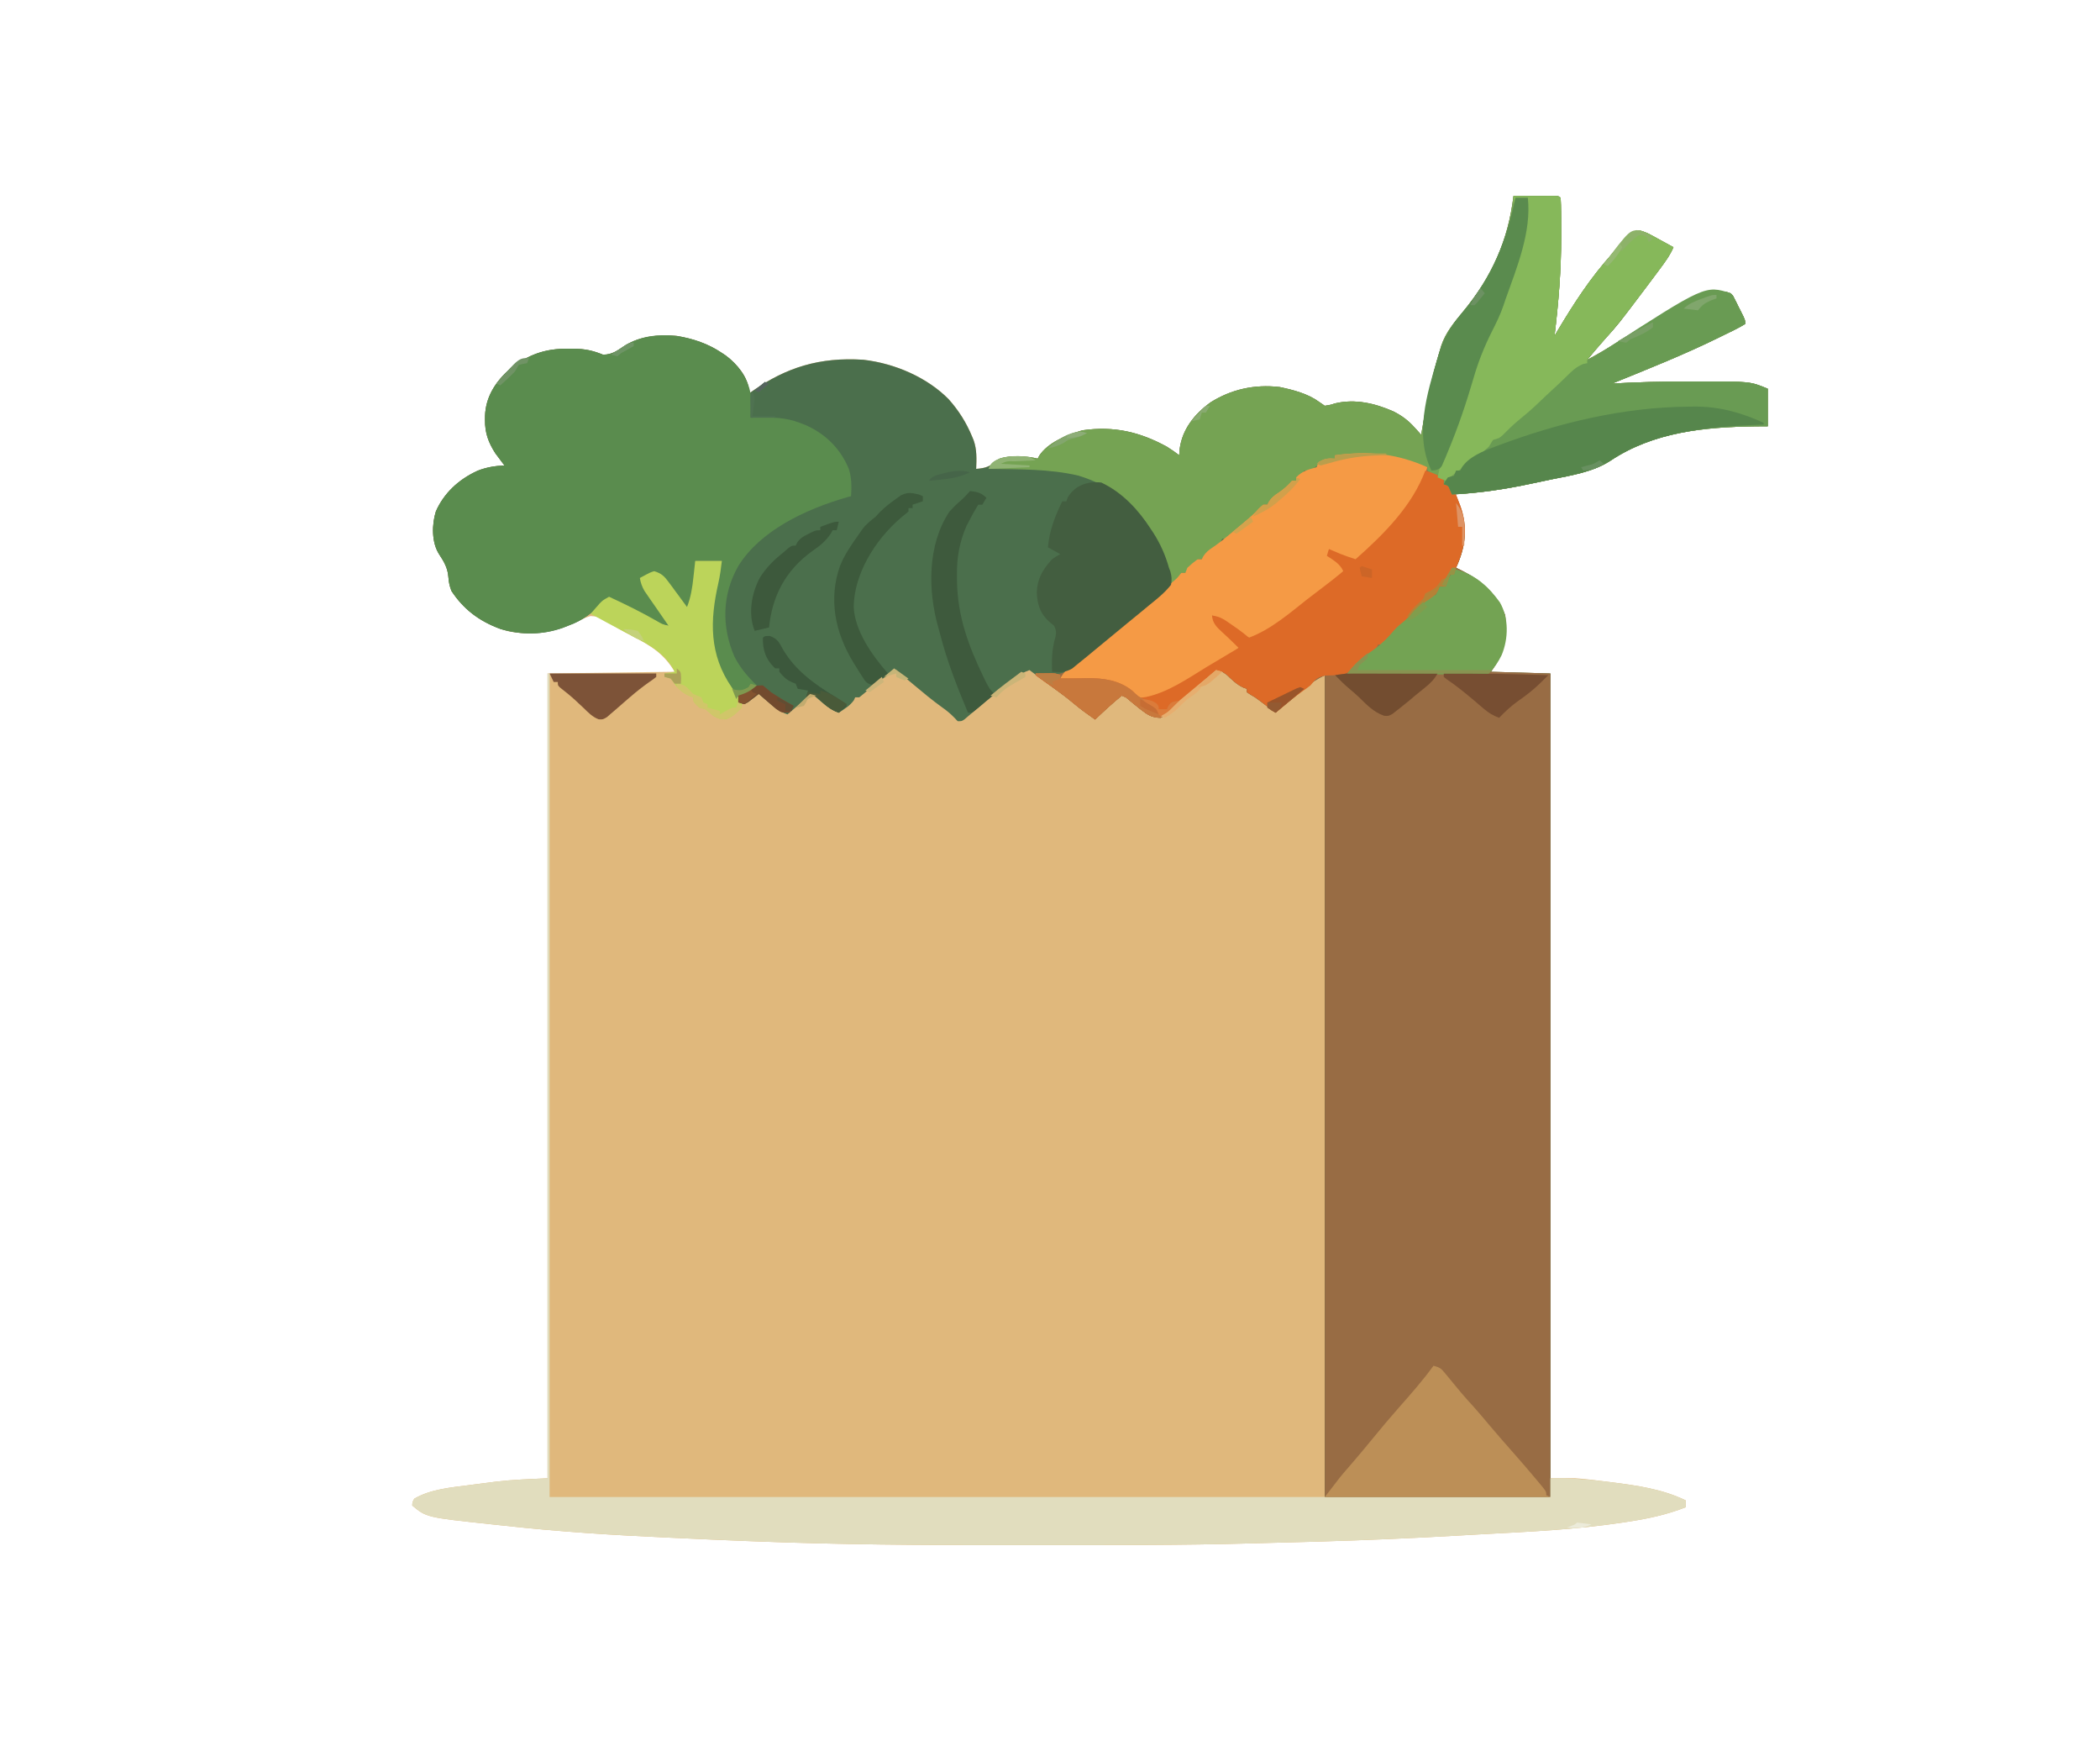<svg width="1232" height="1024" viewBox="0 0 1232 1024" fill="none" xmlns="http://www.w3.org/2000/svg">
<g clip-path="url(#clip0_5_5)">
<path d="M887.906 115C892.293 114.971 896.679 114.953 901.065 114.938C902.318 114.929 903.57 114.921 904.86 114.912C906.051 114.909 907.241 114.906 908.467 114.902C910.121 114.894 910.121 114.894 911.809 114.886C914.375 115 914.375 115 915.578 116C915.731 118.816 915.805 121.605 915.823 124.422C915.831 125.298 915.839 126.174 915.847 127.077C915.868 129.968 915.875 132.859 915.879 135.75C915.882 136.73 915.885 137.709 915.887 138.719C915.909 158.26 914.355 177.569 911.969 197C912.596 195.951 913.222 194.902 913.868 193.821C923.277 178.103 932.936 163.06 945.656 149C946.351 148.198 947.046 147.396 947.762 146.57C951.476 142.309 955.251 138.413 960.094 135C963.614 135.326 966.134 136.467 969.061 138.066C970.177 138.671 970.177 138.671 971.317 139.287C972.08 139.708 972.843 140.129 973.629 140.562C974.411 140.987 975.192 141.412 975.998 141.85C977.919 142.895 979.835 143.947 981.75 145C979.764 149.705 976.774 153.724 973.629 157.938C973.055 158.712 972.48 159.486 971.889 160.283C969.971 162.86 968.042 165.431 966.109 168C965.412 168.928 964.714 169.856 963.995 170.812C949.341 190.253 949.341 190.253 941.751 198.66C938.111 202.697 934.679 206.856 931.219 211C937.218 207.789 943.004 204.425 948.664 200.812C998.276 169.703 998.276 169.703 1013.03 171.253C1015.44 172 1015.44 172 1016.76 173.551C1017.08 174.203 1017.41 174.855 1017.75 175.527C1018.11 176.237 1018.48 176.947 1018.85 177.678C1019.22 178.423 1019.58 179.169 1019.95 179.938C1020.33 180.679 1020.71 181.421 1021.1 182.186C1023.86 187.66 1023.86 187.66 1023.86 190C1019.64 192.607 1015 194.722 1010.47 196.938C1009.78 197.281 1009.08 197.624 1008.37 197.978C988.085 207.95 966.829 216.429 945.656 225C946.852 224.93 948.047 224.86 949.279 224.788C961.933 224.086 974.542 223.814 987.222 223.815C990.328 223.812 993.434 223.794 996.54 223.775C1026.72 223.689 1026.72 223.689 1037.09 228C1037.09 235.26 1037.09 242.52 1037.09 250C1034.78 250.014 1032.47 250.028 1030.09 250.043C999.194 250.428 969.824 253.543 944.904 270.125C934.688 276.762 922.353 278.736 909.958 281.199C906.001 281.99 902.065 282.834 898.128 283.691C883.132 286.898 868.466 289.112 853.016 290C853.45 290.825 853.884 291.65 854.332 292.5C861.137 306.578 860.792 318.755 854.219 333C855.076 333.412 855.934 333.825 856.818 334.25C870.137 340.925 878.137 348.64 883.094 361C884.092 373.619 882.637 382.966 874.672 394C886.186 394.33 897.7 394.66 909.562 395C909.562 550.76 909.562 706.52 909.562 867C914.327 867 919.091 867 924 867C926.708 867.186 929.412 867.419 932.102 867.734C933.478 867.894 934.854 868.054 936.272 868.219C937.681 868.394 939.091 868.569 940.543 868.75C942.019 868.931 943.496 869.112 945.017 869.299C960.472 871.26 975.293 873.333 988.969 880C988.969 881.32 988.969 882.64 988.969 884C977.827 888.386 966.722 890.752 954.68 892.562C953.715 892.71 952.75 892.858 951.756 893.01C924.77 897.074 897.461 898.369 870.127 899.794C865.193 900.056 860.26 900.342 855.328 900.63C828.306 902.203 801.281 903.327 774.211 904.125C772.902 904.164 771.592 904.202 770.243 904.242C762.064 904.479 753.884 904.689 745.703 904.886C741.806 904.983 737.911 905.09 734.015 905.2C693.322 906.332 652.604 906.188 611.894 906.185C604.828 906.185 597.763 906.194 590.697 906.206C541.322 906.289 492.082 905.929 442.75 904C440.569 903.916 438.388 903.833 436.207 903.749C424.204 903.284 412.208 902.753 400.212 902.183C397.588 902.06 394.963 901.942 392.339 901.825C360.211 900.397 328.15 898.388 296.245 894.857C293.488 894.554 290.729 894.268 287.97 893.982C250.178 889.94 250.178 889.94 241.828 883C241.936 881.035 241.936 881.035 243.031 879C252.384 873.479 264.453 872.398 275.516 871C276.507 870.869 277.498 870.737 278.519 870.602C281.702 870.18 284.887 869.775 288.073 869.375C289.511 869.19 289.511 869.19 290.977 869.001C301.104 867.792 310.895 867.506 321.234 867C321.234 711.24 321.234 555.48 321.234 395C345.85 394.67 370.466 394.34 395.828 394C389.607 383.658 382.369 378.845 370.699 372.945C367.822 371.451 365.045 369.918 362.268 368.305C361.462 367.841 360.657 367.378 359.827 366.9C358.234 365.98 356.65 365.051 355.074 364.112C351.11 361.633 351.11 361.633 346.401 361.319C343.777 362.094 341.59 363.116 339.206 364.312C325.843 370.525 313.003 373.29 297.736 370.117C282.814 365.742 272.391 358.072 264.838 346.562C263.678 343.51 263.268 341.323 263.033 338.188C262.607 333.153 260.568 329.512 257.657 325.129C253.129 318.2 253.312 307.508 255.72 299.932C260.275 289.563 268.769 281.236 280.403 276C285.632 274.021 290.252 273.264 295.969 273C295.49 272.371 295.01 271.742 294.517 271.094C293.879 270.238 293.242 269.382 292.585 268.5C291.957 267.665 291.329 266.829 290.682 265.969C286.421 259.421 284.462 253.707 284.539 246.25C284.546 245.465 284.553 244.68 284.56 243.871C284.962 232.878 290.483 223.894 299.578 216C309.72 208.219 319.562 204.291 333.416 204.562C334.444 204.555 335.473 204.548 336.532 204.541C343.194 204.596 347.745 205.585 353.719 208C359.319 208.119 362.693 205.235 366.897 202.496C375.682 197.159 386.43 196.141 397.031 197C407.06 198.77 415.528 201.624 423.5 207C424.252 207.501 425.004 208.003 425.779 208.52C432.513 213.531 438.819 221.22 439.333 228.867C439.27 229.571 439.206 230.275 439.141 231C440.364 230.13 440.364 230.13 441.613 229.242C461.223 215.562 480.769 209.319 506.516 211C525.611 213.209 544.19 221.674 556.455 234.043C562.54 240.832 566.973 248.006 570.281 256C570.723 257.06 570.723 257.06 571.174 258.141C573.158 263.696 572.916 269.272 572.688 275C578.533 274.558 580.812 273.571 584.719 270C588.746 267.854 592.023 267.758 596.75 267.812C598.611 267.822 598.611 267.822 600.51 267.832C603.464 267.976 605.96 268.295 608.781 269C609.091 268.411 609.402 267.822 609.721 267.215C614.719 259.665 625.519 255.1 634.996 252.383C653.737 249.686 668.92 253.454 684.578 262C687.129 263.586 689.447 265.209 691.797 267C691.896 265.721 691.995 264.442 692.098 263.125C693.665 252.026 700.202 243.295 710.229 235.957C722.242 228.429 735.791 225.27 750.75 227C759.042 228.739 767.472 230.987 773.943 235.75C775.024 236.493 776.105 237.235 777.219 238C780.686 237.43 780.686 237.43 783.032 236.637C795.04 233.706 806.797 236.617 817.448 241.285C822.602 243.883 826.245 246.703 829.874 250.707C830.61 251.512 831.345 252.318 832.103 253.148C832.652 253.759 833.2 254.37 833.766 255C833.88 254.297 833.994 253.595 834.112 252.871C836.72 237.046 839.812 221.477 844.594 206C844.933 204.845 845.273 203.69 845.623 202.5C848.133 195.134 852.897 189.333 858.077 183.117C875.665 161.859 884.803 140.609 887.906 115Z" fill="#E0B87C"/>
<path d="M887.906 115C892.293 114.971 896.679 114.953 901.065 114.938C902.318 114.929 903.57 114.921 904.86 114.912C906.051 114.909 907.241 114.906 908.467 114.902C910.121 114.894 910.121 114.894 911.809 114.886C914.375 115 914.375 115 915.578 116C915.731 118.816 915.805 121.605 915.822 124.422C915.831 125.298 915.839 126.174 915.847 127.077C915.868 129.968 915.875 132.859 915.879 135.75C915.882 136.73 915.884 137.709 915.887 138.719C915.908 158.26 914.355 177.569 911.969 197C912.595 195.951 913.222 194.902 913.868 193.821C923.277 178.103 932.936 163.06 945.656 149C946.351 148.198 947.046 147.396 947.762 146.57C951.476 142.309 955.251 138.413 960.094 135C963.614 135.326 966.134 136.467 969.061 138.066C970.177 138.671 970.177 138.671 971.317 139.287C972.08 139.708 972.843 140.129 973.629 140.562C974.411 140.987 975.192 141.412 975.998 141.85C977.919 142.895 979.835 143.947 981.75 145C979.764 149.705 976.774 153.724 973.629 157.938C973.055 158.712 972.48 159.486 971.889 160.283C969.97 162.86 968.042 165.431 966.109 168C965.412 168.928 964.714 169.856 963.995 170.812C949.341 190.253 949.341 190.253 941.751 198.66C938.111 202.697 934.679 206.856 931.219 211C937.218 207.789 943.004 204.425 948.664 200.812C998.276 169.703 998.276 169.703 1013.03 171.253C1015.44 172 1015.44 172 1016.76 173.551C1017.08 174.203 1017.41 174.855 1017.75 175.527C1018.11 176.237 1018.48 176.947 1018.85 177.678C1019.22 178.423 1019.58 179.169 1019.95 179.938C1020.33 180.679 1020.71 181.421 1021.1 182.186C1023.86 187.66 1023.86 187.66 1023.86 190C1019.64 192.607 1015 194.722 1010.47 196.938C1009.78 197.281 1009.08 197.624 1008.37 197.978C988.085 207.95 966.828 216.429 945.656 225C946.852 224.93 948.047 224.86 949.279 224.788C961.933 224.086 974.541 223.814 987.222 223.815C990.328 223.812 993.434 223.794 996.54 223.775C1026.72 223.689 1026.72 223.689 1037.09 228C1037.09 235.26 1037.09 242.52 1037.09 250C1034.78 250.014 1032.47 250.028 1030.09 250.043C999.194 250.428 969.824 253.543 944.904 270.125C934.688 276.762 922.353 278.736 909.958 281.199C906.001 281.99 902.065 282.834 898.128 283.691C883.132 286.898 868.466 289.112 853.016 290C853.45 290.825 853.884 291.65 854.332 292.5C861.137 306.578 860.792 318.755 854.219 333C855.076 333.412 855.934 333.825 856.818 334.25C870.137 340.925 878.137 348.64 883.094 361C884.092 373.619 882.637 382.966 874.672 394C886.186 394.33 897.7 394.66 909.562 395C909.562 554.39 909.562 713.78 909.562 878C865.889 878 822.216 878 777.219 878C777.219 718.94 777.219 559.88 777.219 396C772.103 398.551 769.199 400.504 765.187 404C763.97 405.017 762.75 406.031 761.526 407.043C760.905 407.559 760.284 408.076 759.644 408.607C755.877 411.738 752.111 414.869 748.344 418C747.125 417.078 747.125 417.078 745.881 416.137C744.271 414.924 744.271 414.924 742.629 413.688C741.568 412.887 740.507 412.086 739.414 411.262C736.44 409.018 736.44 409.018 733.511 407.332C732.848 406.892 732.184 406.453 731.5 406C731.5 405.34 731.5 404.68 731.5 404C730.805 403.756 730.11 403.513 729.394 403.262C725.288 401.348 722.588 398.473 719.469 395.582C718.675 395.06 717.881 394.538 717.062 394C711.568 394.57 708.767 397.619 705.149 400.82C703.767 402.007 702.384 403.193 701.001 404.379C698.835 406.254 696.674 408.134 694.523 410.022C692.441 411.843 690.337 413.645 688.23 415.445C687.273 416.301 687.273 416.301 686.296 417.175C684.447 418.743 684.447 418.743 680.969 421C676.442 420.897 674.036 419.755 670.742 417.25C670.03 416.715 669.318 416.18 668.585 415.629C665.848 413.458 663.19 411.223 660.516 409C659.722 408.67 658.927 408.34 658.109 408C652.59 412.444 647.537 417.202 642.469 422C638.112 418.97 633.892 415.932 629.911 412.562C626.305 409.519 622.536 406.699 618.646 403.91C613.69 400.333 608.838 396.658 603.969 393C600.351 394.34 597.956 395.798 595.246 398.188C592.418 400.612 589.553 402.885 586.448 405.062C580.618 409.211 575.311 413.797 569.978 418.377C569.275 418.973 568.571 419.569 567.847 420.184C567.215 420.726 566.583 421.268 565.932 421.826C564.266 423 564.266 423 561.859 423C561.214 422.319 560.569 421.639 559.904 420.938C557.585 418.553 555.551 416.855 552.77 414.906C546.895 410.687 541.451 406.148 535.992 401.562C535.003 400.736 534.013 399.909 532.994 399.057C530.582 397.04 528.172 395.021 525.766 393C519.92 396.497 514.64 400.039 509.674 404.375C507.864 405.953 506.02 407.506 504.109 409C503.315 409 502.521 409 501.703 409C501.455 409.557 501.207 410.114 500.951 410.688C498.635 413.925 495.641 415.682 492.078 418C487.925 416.523 485.281 414.562 482.152 411.875C481.302 411.151 480.452 410.426 479.577 409.68C478.938 409.125 478.299 408.571 477.641 408C473.212 409.536 470.437 411.782 467.113 414.625C466.152 415.442 465.19 416.26 464.199 417.102C463.474 417.728 462.748 418.355 462 419C457.304 417.413 454.378 414.866 450.871 411.875C449.798 410.965 448.725 410.055 447.619 409.117C446.4 408.069 446.4 408.069 445.156 407C444.59 407.445 444.024 407.889 443.441 408.348C442.692 408.914 441.943 409.479 441.171 410.062C440.431 410.631 439.691 411.199 438.929 411.785C438.205 412.186 437.481 412.587 436.734 413C433.125 412 433.125 412 431.363 409.559C430.778 408.529 430.193 407.499 429.591 406.438C428.964 405.344 428.338 404.251 427.692 403.125C427.103 402.094 426.513 401.062 425.906 400C425.032 398.644 424.156 397.29 423.274 395.938C418.342 387.6 416.845 379.015 416.958 369.812C416.963 368.794 416.967 367.775 416.972 366.726C417.252 354.001 419.789 341.336 423.5 329C418.339 329 413.177 329 407.859 329C407.909 330.155 407.959 331.31 408.01 332.5C408.01 337.151 407.47 341.701 406.807 346.312C406.712 347.006 406.618 347.7 406.52 348.414C405.949 352.168 405.123 354.549 403.047 358C397.488 350.74 391.93 343.48 386.203 336C383.821 336.66 381.439 337.32 378.984 338C377.793 338.33 376.602 338.66 375.375 339C378.66 345.888 383.137 352.06 387.691 358.412C388.271 359.231 388.852 360.051 389.451 360.895C389.982 361.636 390.514 362.376 391.061 363.14C392.219 365 392.219 365 392.219 367C388.478 366.373 385.758 365.324 382.537 363.637C381.619 363.162 380.701 362.687 379.755 362.197C378.806 361.699 377.857 361.201 376.879 360.688C370.102 357.143 363.346 353.884 356.125 351C355.382 351.736 354.639 352.472 353.874 353.23C347.674 359.168 342.083 363.871 333.266 367C332.281 367.389 331.296 367.779 330.281 368.18C318.356 372.425 305.919 372.517 293.713 368.938C280.69 364.202 271.625 356.905 264.838 346.562C263.678 343.51 263.268 341.323 263.033 338.188C262.607 333.153 260.568 329.512 257.657 325.129C253.129 318.2 253.312 307.508 255.72 299.932C260.275 289.563 268.769 281.236 280.403 276C285.632 274.021 290.252 273.264 295.969 273C295.489 272.371 295.01 271.742 294.516 271.094C293.879 270.238 293.242 269.382 292.585 268.5C291.957 267.665 291.329 266.829 290.682 265.969C286.421 259.421 284.462 253.707 284.539 246.25C284.546 245.465 284.553 244.68 284.56 243.871C284.962 232.878 290.483 223.894 299.578 216C309.719 208.219 319.562 204.291 333.416 204.562C334.444 204.555 335.472 204.548 336.532 204.541C343.194 204.596 347.745 205.585 353.719 208C359.319 208.119 362.693 205.235 366.897 202.496C375.682 197.159 386.43 196.141 397.031 197C407.06 198.77 415.528 201.624 423.5 207C424.252 207.501 425.004 208.003 425.779 208.52C432.513 213.531 438.819 221.22 439.333 228.867C439.27 229.571 439.206 230.275 439.141 231C440.364 230.13 440.364 230.13 441.613 229.242C461.223 215.562 480.769 209.319 506.516 211C525.611 213.209 544.19 221.674 556.455 234.043C562.54 240.832 566.973 248.006 570.281 256C570.723 257.06 570.723 257.06 571.174 258.141C573.158 263.696 572.915 269.272 572.687 275C578.533 274.558 580.812 273.571 584.719 270C588.746 267.854 592.022 267.758 596.75 267.812C598.611 267.822 598.611 267.822 600.51 267.832C603.464 267.976 605.96 268.295 608.781 269C609.091 268.411 609.402 267.822 609.721 267.215C614.719 259.665 625.519 255.1 634.996 252.383C653.737 249.686 668.92 253.454 684.578 262C687.128 263.586 689.447 265.209 691.797 267C691.896 265.721 691.995 264.442 692.098 263.125C693.665 252.026 700.202 243.295 710.229 235.957C722.242 228.429 735.791 225.27 750.75 227C759.042 228.739 767.472 230.987 773.943 235.75C775.024 236.493 776.105 237.235 777.219 238C780.686 237.43 780.686 237.43 783.032 236.637C795.04 233.706 806.797 236.617 817.448 241.285C822.602 243.883 826.245 246.703 829.874 250.707C830.61 251.512 831.345 252.318 832.103 253.148C832.652 253.759 833.2 254.37 833.766 255C833.88 254.297 833.994 253.595 834.112 252.871C836.72 237.046 839.812 221.477 844.594 206C844.933 204.845 845.273 203.69 845.623 202.5C848.133 195.134 852.897 189.333 858.077 183.117C875.665 161.859 884.803 140.609 887.906 115Z" fill="#4B6F4C"/>
<path d="M827.75 270C828.676 270.323 829.602 270.647 830.556 270.98C835.86 272.984 839.407 275.405 843.391 279C844.582 279.66 845.773 280.32 847 281C847 281.99 847 282.98 847 284C847.713 284.162 848.427 284.325 849.162 284.492C853.291 286.841 854.244 290.321 855.723 294.125C856.037 294.93 856.35 295.734 856.674 296.563C861.264 309.243 859.94 320.602 854.219 333C855.505 333.619 855.505 333.619 856.818 334.25C870.137 340.925 878.137 348.64 883.094 361C884.092 373.619 882.637 382.966 874.672 394C886.186 394.33 897.7 394.66 909.562 395C909.562 554.39 909.562 713.78 909.562 878C865.889 878 822.216 878 777.219 878C777.219 718.94 777.219 559.88 777.219 396C772.103 398.551 769.199 400.504 765.188 404C763.97 405.017 762.75 406.031 761.526 407.043C760.905 407.559 760.284 408.075 759.644 408.607C755.877 411.738 752.111 414.869 748.344 418C747.531 417.385 746.718 416.77 745.881 416.137C744.808 415.328 743.735 414.52 742.629 413.687C741.568 412.887 740.507 412.086 739.414 411.262C736.44 409.018 736.44 409.018 733.511 407.332C732.848 406.892 732.184 406.453 731.5 406C731.5 405.34 731.5 404.68 731.5 404C730.805 403.756 730.11 403.513 729.395 403.262C725.288 401.348 722.588 398.473 719.469 395.582C718.278 394.799 718.278 394.799 717.062 394C711.568 394.57 708.767 397.619 705.149 400.82C703.767 402.007 702.384 403.193 701.001 404.379C698.835 406.254 696.674 408.134 694.523 410.022C692.441 411.843 690.337 413.645 688.23 415.445C687.273 416.301 687.273 416.301 686.296 417.175C684.447 418.743 684.447 418.743 680.969 421C676.442 420.897 674.036 419.755 670.742 417.25C670.03 416.715 669.318 416.18 668.585 415.629C665.848 413.458 663.19 411.223 660.516 409C659.722 408.67 658.928 408.34 658.109 408C652.59 412.444 647.537 417.202 642.469 422C638.112 418.97 633.892 415.932 629.911 412.562C624.73 408.188 619.163 404.215 613.519 400.262C611.52 398.859 609.547 397.432 607.578 396C607.578 395.67 607.578 395.34 607.578 395C608.516 395.144 609.454 395.288 610.42 395.436C616.774 395.981 622.025 396.061 627.271 392.801C631.701 389.639 635.693 386.122 639.705 382.601C641.214 381.326 642.727 380.052 644.242 378.782C648.202 375.447 652.111 372.075 656.013 368.693C660.004 365.25 664.043 361.846 668.077 358.437C673.947 353.464 679.802 348.48 685.613 343.459C686.226 342.934 686.838 342.408 687.469 341.866C690.614 339.165 690.614 339.165 693 336C693.794 336 694.588 336 695.406 336C696.002 334.515 696.002 334.515 696.609 333C699.542 330.312 699.542 330.312 702.625 328C703.419 328 704.213 328 705.031 328C705.346 327.401 705.661 326.801 705.985 326.184C707.524 323.869 708.956 322.703 711.423 321.062C715.159 318.557 718.504 315.84 721.875 313C722.854 312.198 723.832 311.396 724.841 310.57C729.448 306.783 733.984 303.028 738.117 298.875C739.606 297.452 739.606 297.452 741.125 296C741.919 296 742.713 296 743.531 296C743.843 295.402 744.155 294.804 744.476 294.187C746.048 291.835 747.551 290.659 750.073 289C753.231 286.855 755.557 284.743 757.969 282C758.763 282 759.557 282 760.375 282C760.375 281.34 760.375 280.68 760.375 280C763.928 276.366 767.175 275.449 772.406 274C772.803 273.01 773.2 272.02 773.609 271C777.493 268.848 778.764 268.799 783.234 269C783.234 268.34 783.234 267.68 783.234 267C798.479 264.941 813.428 264.695 827.75 270Z" fill="#986C44"/>
<path d="M887.906 115C892.293 114.971 896.679 114.953 901.065 114.938C902.318 114.929 903.57 114.921 904.86 114.912C906.051 114.909 907.241 114.906 908.467 114.902C910.121 114.894 910.121 114.894 911.809 114.886C914.375 115 914.375 115 915.578 116C915.731 118.816 915.805 121.605 915.823 124.422C915.835 125.736 915.835 125.736 915.847 127.077C915.868 129.968 915.875 132.859 915.879 135.75C915.882 136.73 915.885 137.709 915.887 138.719C915.909 158.26 914.355 177.569 911.969 197C912.909 195.426 912.909 195.426 913.868 193.821C923.277 178.103 932.936 163.06 945.656 149C946.351 148.198 947.046 147.396 947.762 146.57C951.476 142.309 955.251 138.413 960.094 135C963.614 135.326 966.134 136.467 969.061 138.066C969.805 138.469 970.55 138.872 971.317 139.287C972.08 139.708 972.843 140.129 973.629 140.562C974.411 140.987 975.192 141.412 975.998 141.85C977.919 142.895 979.835 143.947 981.75 145C979.764 149.705 976.774 153.724 973.629 157.938C973.055 158.712 972.48 159.486 971.889 160.283C969.971 162.86 968.042 165.431 966.109 168C965.412 168.928 964.714 169.856 963.995 170.812C949.341 190.253 949.341 190.253 941.751 198.66C938.111 202.697 934.679 206.856 931.219 211C937.218 207.789 943.004 204.425 948.664 200.812C998.276 169.703 998.276 169.703 1013.03 171.253C1015.44 172 1015.44 172 1016.76 173.551C1017.08 174.203 1017.41 174.855 1017.75 175.527C1018.3 176.592 1018.3 176.592 1018.85 177.678C1019.4 178.796 1019.4 178.796 1019.95 179.938C1020.33 180.679 1020.71 181.421 1021.1 182.186C1023.86 187.66 1023.86 187.66 1023.86 190C1019.64 192.607 1015 194.722 1010.47 196.938C1009.78 197.281 1009.08 197.624 1008.37 197.978C988.085 207.95 966.829 216.429 945.656 225C946.852 224.93 948.047 224.86 949.279 224.788C961.933 224.086 974.542 223.814 987.222 223.815C990.328 223.812 993.434 223.794 996.54 223.775C1026.72 223.689 1026.72 223.689 1037.09 228C1037.09 235.26 1037.09 242.52 1037.09 250C1034.78 250.014 1032.47 250.028 1030.09 250.043C999.194 250.428 969.824 253.543 944.904 270.125C934.686 276.764 922.35 278.736 909.953 281.199C906.011 281.988 902.091 282.833 898.17 283.691C882.754 287.004 867.703 289.144 851.812 290C851.291 288.793 851.291 288.793 850.76 287.562C849.728 284.867 849.728 284.867 847 284C847 283.01 847 282.02 847 281C846.305 280.732 845.61 280.464 844.895 280.188C842.121 278.971 839.757 277.697 837.375 276C837.375 275.34 837.375 274.68 837.375 274C835.961 273.629 835.961 273.629 834.518 273.25C829.927 271.934 825.46 270.442 820.973 268.902C815.923 267.302 811.684 266.879 806.263 266.902C804.921 266.906 803.58 266.909 802.198 266.912C800.803 266.92 799.409 266.929 797.973 266.938C795.853 266.944 795.853 266.944 793.691 266.951C790.206 266.963 786.72 266.979 783.234 267C783.234 267.66 783.234 268.32 783.234 269C781.671 269.34 781.671 269.34 780.076 269.688C776.518 270.838 774.922 271.609 772.181 273.625C768.797 276 768.797 276 765.188 276C764.393 277.32 763.599 278.64 762.781 280C761.987 280 761.193 280 760.375 280C760.375 280.66 760.375 281.32 760.375 282C756.181 285.813 751.483 289.112 746.746 292.449C744.61 293.914 744.61 293.914 743.531 296C742.737 296 741.943 296 741.125 296C740.728 296.99 740.331 297.98 739.922 299C737.97 300.71 735.953 302.369 733.906 304C732.682 305.034 731.461 306.072 730.245 307.113C728.984 308.18 727.723 309.246 726.462 310.312C725.821 310.862 725.179 311.412 724.519 311.979C722.881 313.357 721.179 314.683 719.469 316C718.675 316 717.881 316 717.062 316C716.754 316.596 716.445 317.191 716.127 317.805C714.524 320.197 712.931 321.427 710.37 323.125C707.185 325.209 707.185 325.209 705.031 328C704.237 328 703.443 328 702.625 328C702.327 328.577 702.029 329.155 701.723 329.75C699.999 332.329 698.072 334.061 695.406 336C694.612 336 693.818 336 693 336C692.677 336.619 692.355 337.238 692.022 337.875C690.594 340 690.594 340 686.984 342C686.62 340.756 686.255 339.512 685.88 338.23C683.13 329.065 680.299 320.395 674.953 312C674.499 311.238 674.044 310.476 673.576 309.691C664.633 295.347 651.15 284.608 632.844 279C615.736 274.925 597.559 275.294 579.906 275C581.306 271.511 582.93 270.519 586.758 268.789C593.624 266.835 601.872 267.314 608.781 269C609.091 268.411 609.402 267.822 609.721 267.215C614.719 259.665 625.519 255.1 634.996 252.383C653.737 249.686 668.92 253.454 684.578 262C687.129 263.586 689.447 265.209 691.797 267C691.896 265.721 691.995 264.442 692.098 263.125C693.665 252.026 700.202 243.295 710.229 235.957C722.242 228.429 735.791 225.27 750.75 227C759.042 228.739 767.472 230.987 773.943 235.75C775.024 236.493 776.105 237.235 777.219 238C780.686 237.43 780.686 237.43 783.032 236.637C795.04 233.706 806.797 236.617 817.448 241.285C822.602 243.883 826.245 246.703 829.874 250.707C830.61 251.512 831.345 252.318 832.103 253.148C832.652 253.759 833.2 254.37 833.766 255C833.88 254.297 833.994 253.595 834.112 252.871C836.72 237.046 839.812 221.477 844.594 206C844.933 204.845 845.273 203.69 845.623 202.5C848.133 195.134 852.897 189.333 858.077 183.117C875.665 161.859 884.803 140.609 887.906 115Z" fill="#75A353"/>
<path d="M423.5 207C424.252 207.501 425.004 208.003 425.779 208.52C433.371 214.17 439.011 222.561 440.344 231C440.424 233.437 440.446 235.875 440.419 238.313C440.408 239.567 440.397 240.821 440.386 242.113C440.365 243.542 440.365 243.542 440.344 245C441.521 244.965 442.698 244.93 443.911 244.895C452.936 244.74 460.899 244.762 469.219 248C470.384 248.446 471.548 248.892 472.748 249.352C485.163 254.899 493.421 263.989 497.943 274.938C499.691 280.28 499.636 285.503 499.297 291C498.537 291.208 497.777 291.415 496.994 291.629C471.799 298.841 445.713 311.616 433.125 332C423.552 348.86 423.316 367.503 430.799 385C434.061 391.442 438.497 396.707 443.953 402C440.469 405.051 437.849 406.514 433.125 408C432.728 408.66 432.331 409.32 431.922 410C430.462 407.573 429.003 405.145 427.551 402.715C426.581 401.113 425.592 399.518 424.562 397.941C418.801 389.014 416.835 379.871 416.958 369.813C416.963 368.794 416.968 367.775 416.972 366.726C417.252 354.001 419.79 341.336 423.5 329C418.339 329 413.177 329 407.859 329C407.909 330.155 407.959 331.31 408.01 332.5C408.01 337.151 407.47 341.701 406.807 346.313C406.712 347.006 406.618 347.7 406.521 348.414C405.95 352.168 405.123 354.549 403.047 358C397.488 350.74 391.93 343.48 386.203 336C383.821 336.66 381.439 337.32 378.984 338C377.793 338.33 376.602 338.66 375.375 339C378.661 345.888 383.137 352.06 387.691 358.412C388.271 359.231 388.852 360.051 389.451 360.895C389.982 361.636 390.514 362.377 391.061 363.14C392.219 365 392.219 365 392.219 367C388.478 366.373 385.758 365.325 382.537 363.637C381.619 363.162 380.701 362.687 379.755 362.197C378.806 361.699 377.857 361.201 376.879 360.688C370.102 357.143 363.346 353.884 356.125 351C355.382 351.736 354.639 352.472 353.874 353.23C347.674 359.168 342.084 363.871 333.266 367C332.281 367.389 331.296 367.779 330.281 368.18C318.356 372.425 305.92 372.517 293.713 368.938C280.691 364.202 271.625 356.905 264.838 346.563C263.678 343.51 263.268 341.323 263.033 338.188C262.607 333.153 260.569 329.512 257.657 325.129C253.129 318.2 253.312 307.508 255.72 299.932C260.276 289.563 268.769 281.236 280.403 276C285.632 274.021 290.252 273.264 295.969 273C295.49 272.371 295.01 271.742 294.517 271.094C293.56 269.81 293.56 269.81 292.585 268.5C291.957 267.665 291.329 266.829 290.682 265.969C286.421 259.421 284.462 253.707 284.539 246.25C284.546 245.465 284.553 244.68 284.56 243.871C284.962 232.878 290.483 223.894 299.578 216C309.72 208.219 319.562 204.291 333.416 204.563C334.444 204.555 335.473 204.548 336.532 204.541C343.194 204.596 347.745 205.585 353.719 208C359.319 208.119 362.694 205.235 366.897 202.496C383.986 192.114 408.103 196.616 423.5 207Z" fill="#5A8C4E"/>
<path d="M321.234 395C321.631 395 322.028 395 322.438 395C322.438 554.39 322.438 713.78 322.438 878C516.189 878 709.94 878 909.562 878C909.562 874.37 909.562 870.74 909.562 867C920.12 866.813 930.107 867.451 940.543 868.75C942.019 868.931 943.496 869.112 945.017 869.299C960.472 871.26 975.293 873.333 988.969 880C988.969 881.32 988.969 882.64 988.969 884C977.827 888.386 966.722 890.752 954.68 892.562C953.715 892.71 952.75 892.858 951.756 893.01C924.77 897.074 897.461 898.369 870.127 899.794C865.193 900.056 860.26 900.342 855.328 900.63C828.306 902.203 801.281 903.327 774.211 904.125C772.902 904.164 771.592 904.202 770.243 904.242C762.064 904.479 753.884 904.689 745.703 904.886C741.806 904.983 737.911 905.09 734.015 905.2C693.322 906.332 652.604 906.188 611.894 906.185C604.828 906.185 597.763 906.194 590.697 906.206C541.322 906.289 492.082 905.929 442.75 904C440.569 903.916 438.388 903.833 436.207 903.749C424.204 903.284 412.208 902.753 400.212 902.183C397.588 902.06 394.963 901.942 392.339 901.825C360.211 900.397 328.15 898.388 296.245 894.857C293.488 894.554 290.729 894.268 287.97 893.982C250.178 889.94 250.178 889.94 241.828 883C241.936 881.035 241.936 881.035 243.031 879C252.384 873.479 264.453 872.398 275.516 871C276.507 870.869 277.498 870.737 278.519 870.602C281.702 870.18 284.887 869.775 288.073 869.375C289.032 869.252 289.99 869.128 290.977 869.001C301.104 867.792 310.895 867.506 321.234 867C321.234 711.24 321.234 555.48 321.234 395Z" fill="#E1DDBE"/>
<path d="M837.375 274C832.609 292.824 813.82 318.052 794.062 329C789.298 327.02 784.534 325.04 779.625 323C780.883 327.181 781.322 327.728 785.114 330.25C785.885 330.771 786.656 331.292 787.45 331.828C788.341 332.408 788.341 332.408 789.25 333C787.332 336.912 784.27 339.372 780.678 342.312C780.082 342.8 779.487 343.288 778.873 343.791C774.862 347.052 770.75 350.18 766.48 353.203C763.501 355.348 760.631 357.582 757.743 359.812C750.556 365.275 742.906 370.158 735.109 375C729.547 373.029 725.76 369.613 721.433 366.191C718.144 363.916 714.933 362.464 711.047 361C714.782 368.62 720.705 373.437 727.891 379C723.663 382.69 719.238 385.768 714.205 388.687C713.478 389.113 712.751 389.539 712.002 389.977C709.685 391.327 707.36 392.665 705.031 394C704.263 394.441 703.494 394.882 702.702 395.336C676.769 410.141 676.769 410.141 670.658 409.855C666.442 408.622 664.139 406.403 661.061 403.789C652.99 398.897 643.654 398.508 633.972 398.312C632.815 398.278 631.659 398.244 630.468 398.209C627.651 398.127 624.834 398.058 622.016 398C623.938 394.033 627.258 391.381 630.861 388.437C631.516 387.893 632.172 387.35 632.847 386.79C635.01 384.998 637.182 383.214 639.353 381.43C640.858 380.185 642.362 378.94 643.866 377.695C647.822 374.42 651.785 371.15 655.749 367.882C662.102 362.646 668.446 357.403 674.786 352.156C677.004 350.322 679.227 348.492 681.45 346.662C682.805 345.543 684.159 344.424 685.514 343.304C686.136 342.794 686.757 342.284 687.398 341.758C690.604 339.134 690.604 339.134 693 336C693.794 336 694.588 336 695.406 336C696.002 334.515 696.002 334.515 696.609 333C699.542 330.312 699.542 330.312 702.625 328C703.419 328 704.213 328 705.031 328C705.346 327.401 705.661 326.801 705.985 326.184C707.524 323.869 708.956 322.703 711.423 321.062C715.159 318.558 718.504 315.84 721.875 313C722.854 312.198 723.832 311.396 724.841 310.57C729.448 306.783 733.984 303.028 738.117 298.875C739.606 297.452 739.606 297.452 741.125 296C741.919 296 742.713 296 743.531 296C743.843 295.402 744.155 294.804 744.476 294.187C746.048 291.835 747.551 290.659 750.073 289C753.231 286.855 755.557 284.743 757.969 282C758.763 282 759.557 282 760.375 282C760.375 281.34 760.375 280.68 760.375 280C763.928 276.366 767.175 275.449 772.406 274C772.803 273.01 773.2 272.02 773.609 271C777.493 268.848 778.764 268.799 783.234 269C783.234 268.34 783.234 267.68 783.234 267C803.077 264.32 819.538 266.017 837.375 274Z" fill="#F59A45"/>
<path d="M836.172 276C840.301 277.239 843.755 278.503 847 281C847 281.99 847 282.98 847 284C847.713 284.162 848.427 284.325 849.162 284.492C853.291 286.841 854.244 290.321 855.723 294.125C856.037 294.93 856.35 295.734 856.674 296.563C861.306 309.359 859.709 320.465 854.219 333C853.793 334.328 853.38 335.659 853.016 337C852.222 337 851.428 337 850.609 337C850.436 337.598 850.262 338.196 850.083 338.812C849.542 340.562 848.89 342.287 848.203 344C847.012 344 845.821 344 844.594 344C844.184 345.114 844.184 345.114 843.767 346.25C841.844 349.599 839.692 350.724 836.172 353C831.921 356.686 828.035 360.565 824.517 364.75C822.149 367.516 819.834 369.655 816.922 372C815.86 373.077 814.808 374.161 813.764 375.25C812.821 376.158 811.878 377.065 810.906 378C810.112 378 809.318 378 808.5 378C808.225 378.567 807.951 379.134 807.668 379.719C805.671 382.612 803.195 384.332 800.153 386.5C795.822 389.533 795.822 389.533 792.399 393.223C788.719 396.584 782.814 395.894 777.637 396.215C772.64 397.189 771.625 398.541 768.797 402C767.306 403.16 765.777 404.287 764.21 405.375C759.48 408.733 755.093 412.302 750.75 416C749.956 416.66 749.162 417.32 748.344 418C747.531 417.385 746.718 416.77 745.881 416.137C744.808 415.328 743.735 414.52 742.629 413.688C741.568 412.887 740.507 412.086 739.414 411.262C736.44 409.018 736.44 409.018 733.511 407.332C732.848 406.892 732.184 406.453 731.5 406C731.5 405.34 731.5 404.68 731.5 404C730.805 403.756 730.11 403.513 729.395 403.262C725.288 401.348 722.588 398.473 719.469 395.582C718.675 395.06 717.881 394.538 717.062 394C711.568 394.57 708.767 397.619 705.149 400.82C703.767 402.007 702.384 403.193 701.001 404.379C698.835 406.254 696.674 408.134 694.523 410.022C692.441 411.843 690.337 413.645 688.23 415.445C687.273 416.301 687.273 416.301 686.296 417.175C684.447 418.743 684.447 418.743 680.969 421C676.442 420.897 674.036 419.755 670.742 417.25C670.03 416.715 669.318 416.18 668.585 415.629C665.848 413.458 663.19 411.223 660.516 409C659.722 408.67 658.928 408.34 658.109 408C652.59 412.444 647.537 417.202 642.469 422C638.112 418.97 633.892 415.932 629.911 412.562C624.73 408.188 619.163 404.215 613.519 400.262C611.52 398.859 609.547 397.432 607.578 396C607.578 395.67 607.578 395.34 607.578 395C609.533 394.973 611.488 394.954 613.443 394.938C614.532 394.926 615.621 394.914 616.743 394.902C619.609 395 619.609 395 622.016 396C622.016 396.66 622.016 397.32 622.016 398C622.724 397.984 623.433 397.969 624.163 397.952C627.433 397.889 630.702 397.851 633.972 397.812C635.086 397.787 636.2 397.762 637.348 397.736C647.637 397.646 656.433 398.972 664.125 405C665.279 406.145 665.279 406.145 666.456 407.312C668.828 409.317 668.828 409.317 672.213 408.82C685.169 406.125 697.032 397.832 707.664 391.326C711.523 388.978 715.423 386.68 719.318 384.375C720.744 383.529 722.17 382.683 723.595 381.836C724.616 381.23 725.636 380.624 726.688 380C726.25 379.576 725.813 379.152 725.362 378.715C724.089 377.48 722.818 376.243 721.551 375.004C720.199 373.703 718.824 372.418 717.424 371.152C713.854 367.883 711.383 365.608 711.047 361C715.981 361.562 718.812 363.761 722.552 366.375C723.695 367.166 724.838 367.958 726.015 368.773C728.347 370.46 730.567 372.147 732.703 374C745.663 369.195 756.648 359.543 766.851 351.52C770.098 348.983 773.398 346.494 776.692 344C780.565 341.065 784.371 338.106 788.047 335C786.142 330.726 782.626 328.735 778.422 326C778.819 324.68 779.216 323.36 779.625 322C780.25 322.266 780.875 322.531 781.519 322.805C782.778 323.334 782.778 323.334 784.062 323.875C784.885 324.223 785.709 324.571 786.557 324.93C789.415 326.065 792.314 327.046 795.266 328C812.486 312.804 828.671 296.261 836.172 276Z" fill="#DD6A27"/>
<path d="M1015.44 172C1016.76 173.551 1016.76 173.551 1017.75 175.527C1018.11 176.237 1018.48 176.947 1018.85 177.678C1019.4 178.796 1019.4 178.796 1019.95 179.937C1020.52 181.05 1020.52 181.05 1021.1 182.186C1023.86 187.66 1023.86 187.66 1023.86 190C1019.64 192.607 1015 194.722 1010.47 196.937C1009.78 197.281 1009.08 197.624 1008.37 197.978C988.085 207.95 966.829 216.429 945.656 225C946.852 224.93 948.047 224.86 949.279 224.788C961.933 224.086 974.542 223.814 987.222 223.815C990.328 223.812 993.434 223.794 996.54 223.775C1026.72 223.689 1026.72 223.689 1037.09 228C1037.09 235.26 1037.09 242.52 1037.09 250C1034.78 250.014 1032.47 250.028 1030.09 250.043C999.194 250.428 969.824 253.543 944.904 270.125C934.686 276.764 922.35 278.736 909.953 281.199C906.011 281.988 902.091 282.833 898.17 283.691C882.754 287.004 867.703 289.144 851.812 290C851.465 289.196 851.118 288.391 850.76 287.562C849.728 284.867 849.728 284.867 847 284C847.978 282.062 847.978 282.062 849.406 280C851.193 279.505 851.193 279.505 853.016 279C853.413 278.01 853.81 277.02 854.219 276C855.013 276 855.807 276 856.625 276C856.929 275.408 857.233 274.817 857.546 274.207C859.206 271.74 860.912 270.463 863.543 268.687C866.758 266.434 869.603 264.205 872.266 261.5C874.832 258.905 877.527 256.733 880.612 254.562C884.762 251.631 888.262 248.483 891.779 245.035C893.999 242.926 896.33 240.964 898.734 239C902.591 235.837 906.196 232.562 909.727 229.148C913.207 225.813 916.795 222.56 920.372 219.297C922.802 217.096 922.802 217.096 924.545 214.828C926.406 213 926.406 213 929.047 212.125C933.997 210.475 937.742 207.741 941.896 205C1000.41 167.223 1000.41 167.223 1015.44 172Z" fill="#699B53"/>
<path d="M887.906 115C892.293 114.971 896.679 114.953 901.065 114.938C902.944 114.925 902.944 114.925 904.86 114.912C906.051 114.909 907.241 114.906 908.467 114.902C910.121 114.894 910.121 114.894 911.809 114.886C914.375 115 914.375 115 915.578 116C915.731 118.816 915.805 121.605 915.823 124.422C915.831 125.298 915.839 126.174 915.847 127.077C915.868 129.968 915.875 132.859 915.879 135.75C915.882 136.73 915.885 137.709 915.887 138.719C915.909 158.26 914.355 177.569 911.969 197C912.596 195.951 913.222 194.902 913.868 193.821C923.277 178.103 932.936 163.06 945.656 149C946.351 148.198 947.046 147.396 947.762 146.57C951.476 142.309 955.251 138.413 960.094 135C963.614 135.326 966.134 136.467 969.061 138.066C969.805 138.469 970.55 138.872 971.317 139.287C972.08 139.708 972.843 140.129 973.629 140.562C974.411 140.987 975.192 141.412 975.998 141.85C977.919 142.895 979.835 143.947 981.75 145C979.764 149.705 976.774 153.724 973.629 157.938C973.055 158.712 972.48 159.486 971.889 160.283C969.971 162.86 968.042 165.431 966.109 168C965.412 168.928 964.714 169.856 963.995 170.812C956.232 181.112 948.433 191.284 939.641 201C938.025 202.848 936.421 204.702 934.828 206.562C933.786 207.771 933.786 207.771 932.723 209.004C931.006 210.89 931.006 210.89 931.219 213C930.4 213.165 929.581 213.33 928.737 213.5C924.416 215.334 922.208 217.587 919.131 220.656C916.617 223.164 914.006 225.582 911.367 228C908.091 231.013 904.855 234.047 901.667 237.125C898.06 240.573 894.222 243.775 890.298 246.973C887.123 249.664 884.224 252.525 881.341 255.434C879.484 257 879.484 257 875.875 258C875.063 259.329 874.263 260.663 873.469 262C867.541 267.45 861.065 272.368 854.219 277C852.164 278.631 850.184 280.306 848.203 282C846.615 281.34 845.027 280.68 843.391 280C844.847 272.849 847.211 266.291 850.233 259.5C856.315 245.414 861.058 231.006 865.141 216.434C867.814 206.916 871.673 198.073 876.087 189.039C882.176 176.512 886.333 163.656 889.937 150.5C890.31 149.156 890.683 147.812 891.057 146.469C893.22 138.664 895.239 131.194 895.802 123.188C895.88 122.148 895.88 122.148 895.959 121.088C896.086 119.392 896.207 117.696 896.328 116C893.946 116 891.564 116 889.109 116C888.712 117.32 888.315 118.64 887.906 120C887.906 118.35 887.906 116.7 887.906 115Z" fill="#86B85A"/>
<path d="M646.078 283C658.781 288.962 668.182 299.518 674.953 310C675.484 310.79 676.014 311.58 676.56 312.395C680.757 318.938 683.783 325.771 685.781 333C686.184 334.039 686.184 334.039 686.595 335.1C687.407 338 687.567 340.045 686.984 343C683.385 347.636 678.721 351.321 673.976 355.133C672.616 356.26 671.259 357.389 669.904 358.52C667.064 360.879 664.202 363.218 661.322 365.544C657.637 368.522 654.002 371.538 650.38 374.569C647.584 376.903 644.768 379.218 641.945 381.528C640.596 382.634 639.253 383.745 637.916 384.861C636.041 386.418 634.142 387.95 632.233 389.477C631.158 390.353 630.083 391.229 628.975 392.131C624.796 394.462 622.136 394.367 617.203 394C616.969 387.011 617.06 380.65 619.135 373.863C619.802 371.244 619.601 369.483 618.406 367C617.327 366.134 617.327 366.134 616.226 365.25C610.224 360.12 608.46 354.427 608.255 347.375C608.576 339.458 611.455 334.37 617.203 328C619.91 326.125 619.91 326.125 622.016 325C619.633 323.68 617.251 322.36 614.797 321C615.57 311.523 618.867 302.758 623.219 294C624.013 294 624.807 294 625.625 294C625.873 293.278 626.121 292.556 626.377 291.812C630.309 285.127 637.286 282.072 646.078 283Z" fill="#435E40"/>
<path d="M840.984 801C845.038 802.123 845.529 802.715 847.851 805.535C848.458 806.263 849.065 806.991 849.691 807.74C850.316 808.507 850.942 809.273 851.587 810.062C852.821 811.554 854.057 813.045 855.295 814.535C855.913 815.28 856.53 816.026 857.167 816.794C859.529 819.589 861.999 822.309 864.48 825.032C867.441 828.323 870.26 831.695 873.093 835.062C877.779 840.611 882.528 846.113 887.38 851.562C892.139 856.924 896.796 862.339 901.366 867.812C901.946 868.501 902.526 869.189 903.124 869.899C907.156 874.764 907.156 874.764 907.156 877C907.95 877.33 908.744 877.66 909.562 878C865.889 878 822.216 878 777.219 878C786.595 865.753 786.595 865.753 791.205 860.5C796.137 854.837 800.912 849.093 805.643 843.312C810.514 837.368 815.442 831.475 820.569 825.68C827.688 817.626 834.794 809.576 840.984 801Z" fill="#BC8F57"/>
<path d="M990.397 238.5C991.819 238.481 993.24 238.462 994.705 238.443C1009.39 238.533 1021.91 242.152 1034.69 248C1034.69 248.33 1034.69 248.66 1034.69 249C1033.36 249.052 1033.36 249.052 1032 249.104C1000.63 250.408 970.197 253.295 944.904 270.125C934.686 276.764 922.35 278.736 909.953 281.199C906.011 281.988 902.091 282.833 898.17 283.691C882.754 287.004 867.703 289.144 851.812 290C851.465 289.196 851.118 288.391 850.76 287.562C849.728 284.867 849.728 284.867 847 284C847.978 282.062 847.978 282.062 849.406 280C851.193 279.505 851.193 279.505 853.016 279C853.413 278.01 853.81 277.02 854.219 276C855.013 276 855.807 276 856.625 276C856.944 275.402 857.264 274.804 857.593 274.188C861.634 268.041 869.573 264.753 877.003 262C877.902 261.66 878.801 261.321 879.728 260.97C914.545 247.999 952.111 238.859 990.397 238.5Z" fill="#56864C"/>
<path d="M854.219 334C865.926 337.041 873.756 344.743 879.874 353.203C885.277 362.468 884.971 374.571 880.988 384.188C879.043 388.159 876.723 391.663 873.469 395C869.738 395.722 869.738 395.722 865.302 395.681C864.086 395.682 864.086 395.682 862.846 395.684C860.176 395.68 857.509 395.633 854.839 395.586C852.985 395.575 851.13 395.566 849.276 395.56C844.402 395.537 839.529 395.478 834.655 395.412C829.68 395.351 824.704 395.323 819.728 395.293C809.969 395.229 800.211 395.126 790.453 395C793.672 390.876 796.718 387.65 801.206 384.438C802.264 383.665 803.321 382.893 804.411 382.098C805.364 381.405 806.316 380.713 807.297 380C811.46 376.77 814.69 373.482 817.914 369.617C819.752 367.516 821.899 365.809 824.141 364C827.712 360.697 831.221 357.348 834.626 353.926C835.26 353.29 835.894 352.655 836.548 352C837.114 351.423 837.68 350.845 838.263 350.25C839.781 349 839.781 349 842.188 349C842.982 347.35 843.776 345.7 844.594 344C845.785 344 846.976 344 848.203 344C848.377 343.402 848.551 342.804 848.729 342.188C849.855 338.549 850.892 336.525 854.219 334Z" fill="#73A353"/>
<path d="M407.859 329C413.021 329 418.182 329 423.5 329C422.959 333.432 422.39 337.814 421.39 342.191C416.494 363.81 415.903 383.829 429.389 403.289C430.15 404.39 430.912 405.491 431.696 406.625C432.473 407.731 433.25 408.837 434.051 409.977C435.531 413 435.531 413 434.709 415.262C432.143 418.078 429.863 420.436 425.906 421.875C422.722 422.04 421.35 421.452 418.688 420C417.083 418.667 415.479 417.333 413.875 416C412.684 415.67 411.493 415.34 410.266 415C406.656 411.556 406.656 411.556 406.656 409C405.614 408.629 405.614 408.629 404.551 408.25C400.23 406.255 397.628 403.853 395.151 400.312C393.605 397.696 393.605 397.696 389.812 397C389.812 396.34 389.812 395.68 389.812 395C392.79 394.505 392.79 394.505 395.828 394C390.845 383.916 381.817 378.586 370.877 373.008C365.832 370.426 360.868 367.745 355.899 365.062C354.103 364.095 352.306 363.127 350.509 362.16C349.186 361.447 347.863 360.734 346.5 360C347.621 358.704 348.75 357.413 349.884 356.125C350.512 355.406 351.14 354.686 351.787 353.945C353.719 352 353.719 352 357.328 350C367.072 354.505 376.514 359.159 385.691 364.434C388.593 366.134 388.593 366.134 392.219 367C391.751 366.329 391.284 365.659 390.802 364.968C388.684 361.92 386.579 358.867 384.474 355.812C383.738 354.757 383.002 353.702 382.244 352.615C381.542 351.594 380.84 350.572 380.117 349.52C379.468 348.582 378.819 347.645 378.15 346.679C376.622 344.074 375.879 341.854 375.375 339C381.485 335.68 381.485 335.68 383.797 335C388.151 336.284 389.862 338.133 392.238 341.352C392.873 342.202 393.509 343.053 394.164 343.93C394.813 344.819 395.461 345.709 396.129 346.625C396.796 347.522 397.463 348.419 398.15 349.344C399.793 351.557 401.425 353.776 403.047 356C405.32 350.213 406.167 344.614 406.807 338.562C406.911 337.64 407.014 336.718 407.122 335.768C407.375 333.512 407.618 331.256 407.859 329Z" fill="#BCD45A"/>
<path d="M889.109 116C891.492 116 893.874 116 896.328 116C898.528 136.212 889.894 156.799 883.094 176C882.776 176.955 882.458 177.91 882.13 178.895C880.265 184.396 877.749 189.555 875.062 194.812C870.736 203.467 867.27 212.169 864.627 221.278C860.281 236.208 855.303 251.003 849.181 265.5C848.602 266.916 848.602 266.916 848.012 268.36C847.636 269.221 847.26 270.082 846.873 270.969C846.549 271.726 846.224 272.483 845.89 273.264C844.594 275 844.594 275 842.045 275.752C841.298 275.834 840.551 275.916 839.781 276C829.683 255.293 837.128 230.877 843.391 210C843.612 209.226 843.833 208.451 844.061 207.653C846.823 198.197 851.425 190.839 858.119 182.977C875.731 162.211 883.779 140.761 889.109 116Z" fill="#5A8B4E"/>
<path d="M569.078 288C573.515 288.498 575.822 289.101 578.703 292C577.909 293.32 577.115 294.64 576.297 296C575.503 296 574.709 296 573.891 296C571.97 299.12 570.222 302.282 568.552 305.5C568.057 306.438 567.562 307.377 567.053 308.344C562.802 318.156 561.257 327.212 561.408 337.625C561.42 338.853 561.433 340.08 561.445 341.345C561.857 361.538 568.131 378.905 577.199 397.5C577.552 398.225 577.906 398.949 578.27 399.696C579.714 402.572 580.838 404.774 583.516 407C581.367 408.839 579.211 410.672 577.049 412.5C576.438 413.025 575.827 413.549 575.197 414.09C573.604 415.432 571.946 416.72 570.281 418C569.487 418 568.693 418 567.875 418C561.55 402.899 555.639 387.89 551.615 372.241C551.223 370.736 550.813 369.234 550.387 367.735C544.37 346.452 543.968 319.533 557.047 300C559.06 297.759 561.145 295.726 563.485 293.719C565.563 291.918 567.32 290.019 569.078 288Z" fill="#3E5A3D"/>
<path d="M539 290C539.794 290.33 540.588 290.66 541.406 291C541.406 291.99 541.406 292.98 541.406 294C539.421 294.66 537.436 295.32 535.391 296C535.391 296.66 535.391 297.32 535.391 298C534.597 298 533.802 298 532.984 298C532.984 298.66 532.984 299.32 532.984 300C531.579 301.168 530.17 302.333 528.745 303.484C512.883 317.018 501.132 336.93 500.843 355.858C501.386 369.723 511.313 383.999 520.953 395C518.174 397.31 515.395 399.62 512.531 402C508.175 400.793 507.942 400.065 505.844 396.801C505.001 395.491 505.001 395.491 504.142 394.155C503.56 393.217 502.979 392.279 502.38 391.312C501.786 390.362 501.192 389.412 500.58 388.433C489.775 370.694 486.019 351.258 492.788 331.977C495.471 325.217 499.758 319.097 504.109 313C504.744 312.085 505.378 311.17 506.032 310.227C508.176 307.397 510.859 305.333 513.734 303C515.037 301.608 515.037 301.608 516.366 300.187C519.185 297.355 522.337 294.957 525.69 292.562C526.669 291.863 527.648 291.163 528.656 290.441C532.67 288.59 534.657 288.991 539 290Z" fill="#3D5A3C"/>
<path d="M322.438 395C343.083 395 363.729 395 385 395C385 395.66 385 396.32 385 397C383.286 398.393 383.286 398.393 380.883 400.031C377.006 402.769 373.396 405.61 369.867 408.656C368.943 409.45 368.018 410.244 367.066 411.062C365.158 412.712 363.26 414.368 361.37 416.031C360.452 416.815 359.534 417.599 358.588 418.406C357.767 419.121 356.946 419.836 356.1 420.572C353.719 422 353.719 422 351.2 421.879C347.487 420.456 345.14 417.901 342.515 415.375C341.348 414.28 340.179 413.186 339.009 412.094C338.442 411.563 337.876 411.032 337.292 410.484C334.546 407.969 331.601 405.632 328.627 403.305C327.25 402 327.25 402 327.25 400C326.456 400 325.662 400 324.844 400C324.05 398.35 323.256 396.7 322.438 395Z" fill="#7D5338"/>
<path d="M794.903 394.886C796.528 394.887 796.528 394.887 798.186 394.887C799.339 394.892 800.493 394.897 801.681 394.902C803.471 394.904 803.471 394.904 805.296 394.907C809.096 394.912 812.896 394.925 816.696 394.937C819.277 394.942 821.858 394.947 824.439 394.951C830.756 394.962 837.073 394.979 843.391 395C841.412 398.499 839.15 400.734 835.796 403.437C834.822 404.228 833.848 405.018 832.844 405.832C831.514 406.905 831.514 406.905 830.156 408C829.139 408.866 828.121 409.732 827.073 410.625C826.105 411.409 825.138 412.192 824.141 413C823.371 413.624 822.602 414.248 821.81 414.891C820.966 415.545 820.122 416.2 819.253 416.875C818.47 417.491 817.687 418.107 816.88 418.742C814.516 420 814.516 420 811.987 419.793C805.694 417.608 801.622 413.151 797.305 408.949C795.649 407.367 793.892 405.858 792.107 404.375C788.905 401.714 786.092 398.918 783.234 396C787.195 395.265 790.848 394.877 794.903 394.886Z" fill="#734D30"/>
<path d="M607.578 395C609.533 394.973 611.488 394.954 613.443 394.938C614.532 394.926 615.621 394.914 616.743 394.902C619.609 395 619.609 395 622.016 396C622.016 396.66 622.016 397.32 622.016 398C622.724 397.984 623.433 397.969 624.163 397.952C627.433 397.889 630.702 397.851 633.972 397.812C635.643 397.775 635.643 397.775 637.348 397.736C647.637 397.646 656.433 398.972 664.125 405C665.242 406.021 665.242 406.021 666.381 407.062C668.986 409.257 668.986 409.257 673.299 410.5C677.359 412 677.359 412 679.089 414.188C679.312 414.786 679.536 415.384 679.766 416C681.354 416 682.942 416 684.578 416C685.025 415.041 685.025 415.041 685.48 414.062C686.984 412 686.984 412 689.485 411.371C690.248 411.249 691.011 411.126 691.797 411C690.671 412.106 689.542 413.209 688.413 414.312C687.785 414.927 687.157 415.542 686.51 416.176C682.914 419.571 682.914 419.571 680.969 421C675.514 421.126 672.412 418.505 668.585 415.629C665.848 413.458 663.19 411.223 660.516 409C659.722 408.67 658.928 408.34 658.109 408C652.59 412.444 647.537 417.202 642.469 422C638.112 418.97 633.892 415.932 629.911 412.562C624.73 408.188 619.163 404.215 613.519 400.262C611.52 398.859 609.547 397.432 607.578 396C607.578 395.67 607.578 395.34 607.578 395Z" fill="#C8783C"/>
<path d="M847 395C867.483 394.842 887.894 395.325 908.359 396C907.218 397.114 906.076 398.227 904.933 399.34C903.979 400.27 903.979 400.27 903.006 401.219C899.306 404.752 895.316 407.886 890.989 410.875C886.645 413.916 883.047 417.334 879.484 421C875.839 419.648 873.367 418.145 870.593 415.77C869.842 415.134 869.091 414.499 868.318 413.845C867.536 413.174 866.755 412.503 865.949 411.813C860.326 407.047 854.724 402.403 848.471 398.199C847.986 397.804 847.5 397.408 847 397C847 396.34 847 395.68 847 395Z" fill="#774E32"/>
<path d="M492.078 306C491.681 307.65 491.284 309.3 490.875 311C490.081 311 489.287 311 488.469 311C488.171 311.557 487.873 312.114 487.566 312.688C484.808 316.929 481.374 319.946 476.889 322.938C460.28 334.781 452.958 350.341 451.172 368C448.393 368.66 445.613 369.32 442.75 370C438.78 360.101 440.849 348.01 445.847 338.707C449.488 332.961 453.908 328.483 459.594 324C460.462 323.237 461.331 322.474 462.226 321.688C464.406 320 464.406 320 466.812 320C467.11 319.397 467.408 318.793 467.715 318.172C469.466 315.643 471.037 314.732 474.031 313.25C474.875 312.822 475.719 312.394 476.588 311.953C478.844 311 478.844 311 481.25 311C481.25 310.34 481.25 309.68 481.25 309C489.371 306 489.371 306 492.078 306Z" fill="#3D593C"/>
<path d="M451.557 372.996C456.303 374.474 457.43 377.446 459.443 381.062C466.624 393.045 477.083 400.79 489.954 408.645C492.491 410.264 494.722 412.047 496.891 414C495.302 415.32 493.714 416.64 492.078 418C486.81 416.153 483.802 413.063 480.047 409.582C477.792 407.717 477.792 407.717 474.934 408.262C474.239 408.505 473.544 408.749 472.828 409C473.225 407.68 473.622 406.36 474.031 405C472.046 404.67 470.061 404.34 468.016 404C467.619 403.01 467.221 402.02 466.812 401C465.733 400.567 465.733 400.567 464.632 400.125C461.129 398.628 459.425 396.657 457.187 394C457.187 393.34 457.187 392.68 457.187 392C456.393 392 455.599 392 454.781 392C449.143 386.774 447.335 380.918 447.562 374C448.766 373 448.766 373 451.557 372.996Z" fill="#3C583C"/>
<path d="M447.562 402C449.197 403.308 450.792 404.649 452.375 406C456.658 408.825 461.061 411.48 465.609 414C464.815 415.32 464.021 416.64 463.203 418C458.391 418 458.391 418 455.026 415.594C453.829 414.572 452.645 413.541 451.473 412.5C450.863 411.975 450.254 411.451 449.626 410.91C448.125 409.616 446.639 408.309 445.156 407C444.59 407.445 444.024 407.889 443.441 408.348C442.317 409.197 442.317 409.197 441.171 410.062C440.431 410.631 439.691 411.199 438.929 411.785C438.205 412.186 437.481 412.587 436.734 413C435.543 412.67 434.352 412.34 433.125 412C433.125 410.68 433.125 409.36 433.125 408C435.367 406.297 435.367 406.297 438.313 404.75C439.277 404.229 440.24 403.708 441.232 403.172C443.953 402 443.953 402 447.562 402Z" fill="#724A2E"/>
<path d="M397.031 401C400.827 401.338 401.764 401.919 404.25 404.438C405.044 405.283 405.838 406.129 406.656 407C408.251 407.682 409.854 408.352 411.469 409C411.866 409.99 412.263 410.98 412.672 412C413.466 412.33 414.26 412.66 415.078 413C415.078 413.66 415.078 414.32 415.078 415C417.46 415.66 419.843 416.32 422.297 417C422.297 417.66 422.297 418.32 422.297 419C423.438 418.34 424.58 417.68 425.756 417C429.516 415 429.516 415 431.922 415C432.319 413.68 432.716 412.36 433.125 411C433.919 412.32 434.713 413.64 435.531 415C434.44 415.988 433.334 416.965 432.223 417.938C431.608 418.483 430.994 419.028 430.362 419.59C428.045 421.184 426.46 421.66 423.5 422C419.316 420.804 416.952 418.558 413.875 416C412.684 415.67 411.493 415.34 410.266 415C406.656 411.556 406.656 411.556 406.656 409C405.961 408.752 405.267 408.505 404.551 408.25C401.447 406.817 399.364 405.216 397.031 403C397.031 402.34 397.031 401.68 397.031 401Z" fill="#D0C669"/>
<path d="M802.484 383C802.484 386 802.484 386 800.153 388C799.334 388.66 798.516 389.32 797.672 390C797.275 390.99 796.878 391.98 796.469 393C822.276 393 848.083 393 874.672 393C874.275 393.66 873.878 394.32 873.469 395C846.074 395 818.678 395 790.453 395C794.405 390.073 797.501 386.954 802.484 383Z" fill="#889351"/>
<path d="M481.25 405C487.373 406.59 491.927 409.745 496.891 413C495.302 414.65 493.714 416.3 492.078 418C486.81 416.153 483.802 413.063 480.047 409.582C477.792 407.717 477.792 407.717 474.934 408.262C474.239 408.505 473.544 408.749 472.828 409C473.225 408.01 473.622 407.02 474.031 406C477.605 406.495 477.605 406.495 481.25 407C481.25 406.34 481.25 405.68 481.25 405Z" fill="#495A39"/>
<path d="M713.453 393C714.644 393.33 715.835 393.66 717.062 394C715.516 395.339 713.96 396.671 712.4 398C711.535 398.743 710.67 399.485 709.778 400.25C707.438 402 707.438 402 705.031 402C704.758 402.577 704.485 403.155 704.204 403.75C702.207 406.595 699.713 407.937 696.609 410C694.44 411.993 692.355 414.031 690.288 416.098C688.159 418.026 685.947 419.498 683.375 421C682.581 420.67 681.787 420.34 680.969 420C691.689 411.09 702.408 402.18 713.453 393Z" fill="#E7AE6F"/>
<path d="M762.781 403C763.575 403.33 764.369 403.66 765.188 404C759.573 408.667 753.958 413.333 748.344 418C745.938 416.688 745.938 416.688 743.531 415C743.531 414.01 743.531 413.02 743.531 412C746.683 410.469 749.842 408.95 753.006 407.438C753.904 407 754.802 406.562 755.727 406.111C756.588 405.702 757.448 405.293 758.335 404.871C759.129 404.489 759.923 404.107 760.741 403.713C761.414 403.477 762.088 403.242 762.781 403Z" fill="#99542A"/>
<path d="M760.375 280C761.169 280.33 761.963 280.66 762.781 281C759.345 285.567 755.566 289.333 750.976 293.125C750.379 293.637 749.783 294.149 749.169 294.676C744.861 298.261 740.508 300.647 735.109 303C736.656 300.133 738.203 298.024 741.125 296C741.919 296 742.713 296 743.531 296C743.843 295.402 744.155 294.804 744.476 294.188C746.048 291.835 747.551 290.659 750.073 289C753.231 286.855 755.557 284.743 757.969 282C758.763 282 759.557 282 760.375 282C760.375 281.34 760.375 280.68 760.375 280Z" fill="#D1A04B"/>
<path d="M962.613 135.172C965.682 136.28 967.496 137.954 969.719 140C968.925 140.66 968.131 141.32 967.312 142C966.915 141.01 966.518 140.02 966.109 139C964.016 137.814 964.016 137.814 961.297 138C958.148 140.235 955.689 142.536 953.251 145.313C952.469 146.148 952.469 146.148 951.672 147C950.878 147 950.084 147 949.266 147C949.166 147.557 949.067 148.114 948.965 148.688C947.79 151.697 945.714 153.622 943.25 156C942.456 155.67 941.662 155.34 940.844 155C956.127 134.729 956.127 134.729 962.613 135.172Z" fill="#8DB269"/>
<path d="M851.812 333C852.607 333 853.401 333 854.219 333C853.822 334.32 853.425 335.64 853.016 337C852.222 337 851.428 337 850.609 337C850.436 337.598 850.262 338.196 850.083 338.812C849.542 340.562 848.89 342.287 848.203 344C847.012 344 845.821 344 844.594 344C844.321 344.743 844.048 345.485 843.767 346.25C841.844 349.599 839.692 350.724 836.172 353C833.921 355.056 831.762 357.161 829.616 359.293C827.75 361 827.75 361 825.344 362C827.374 358.291 830.081 355.672 833.357 352.684C835.227 350.928 835.227 350.928 836.172 348C837.586 347.319 837.586 347.319 839.029 346.625C842.638 344.768 843.775 343.041 845.797 340C846.591 339.67 847.385 339.34 848.203 339C849.464 337.025 850.672 335.025 851.812 333Z" fill="#B58236"/>
<path d="M603.969 268C605.16 268.66 606.351 269.32 607.578 270C606.202 270.061 604.827 270.121 603.409 270.184C601.616 270.268 599.822 270.353 598.028 270.437C596.666 270.496 596.666 270.496 595.277 270.557C590.831 270.44 590.831 270.44 587.125 272C595.463 272.495 595.463 272.495 603.969 273C603.969 273.33 603.969 273.66 603.969 274C596.028 274.33 588.088 274.66 579.906 275C581.305 271.513 582.925 270.52 586.754 268.793C592.276 267.216 598.225 267.4 603.969 268Z" fill="#90B374"/>
<path d="M670.141 410C673.488 410.376 675.66 410.673 678.337 412.438C679.766 414 679.766 414 679.766 416C681.354 416 682.942 416 684.578 416C685.025 415.041 685.025 415.041 685.48 414.062C686.984 412 686.984 412 689.485 411.371C690.248 411.249 691.011 411.126 691.797 411C690.675 412.129 689.545 413.253 688.413 414.375C687.785 415.001 687.157 415.628 686.51 416.273C684.578 418 684.578 418 680.969 420C677.046 416.83 673.482 413.601 670.141 410Z" fill="#DB7B3A"/>
<path d="M803.011 265.938C804.006 265.942 805.001 265.947 806.026 265.951C808.455 265.963 810.884 265.981 813.312 266C813.312 266.33 813.312 266.66 813.312 267C812.146 267.014 810.98 267.028 809.778 267.043C799.525 267.302 790.583 268.501 780.894 271.36C778.884 271.95 776.85 272.481 774.812 273C774.018 272.67 773.224 272.34 772.406 272C775.245 269.903 776.673 269.031 780.527 268.813C781.867 268.905 781.867 268.905 783.234 269C783.234 268.34 783.234 267.68 783.234 267C789.884 266.058 796.273 265.879 803.011 265.938Z" fill="#BA9E4C"/>
<path d="M607.578 395C609.533 394.973 611.488 394.954 613.443 394.938C614.532 394.926 615.621 394.914 616.743 394.902C619.609 395 619.609 395 622.016 396C622.016 396.66 622.016 397.32 622.016 398C619.633 398.99 619.633 398.99 617.203 400C617.6 400.66 617.997 401.32 618.406 402C613.814 400.445 610.957 397.964 607.578 395Z" fill="#BC7E43"/>
<path d="M569.078 277C563.687 279.516 559.108 280.563 552.986 281.188C551.488 281.346 549.99 281.505 548.446 281.668C547.314 281.778 546.182 281.887 545.016 282C546.79 279.051 549.628 278.717 553.203 277.668C558.586 276.307 563.671 275.382 569.078 277Z" fill="#466549"/>
<path d="M448.766 224C449.56 224.33 450.354 224.66 451.172 225C449.187 226.65 447.202 228.3 445.156 230C444.362 229.67 443.568 229.34 442.75 229C444.735 227.35 446.72 225.7 448.766 224ZM441.547 230C443.253 232.836 442.585 234.991 442.224 238.125C442.101 239.221 441.979 240.316 441.852 241.445C441.752 242.288 441.651 243.131 441.547 244C445.914 244 450.282 244 454.781 244C454.781 244.33 454.781 244.66 454.781 245C450.017 245 445.253 245 440.344 245C440.312 242.688 440.288 240.375 440.269 238.062C440.255 236.775 440.241 235.487 440.226 234.16C440.344 231 440.344 231 441.547 230Z" fill="#4F7251"/>
<path d="M1007.02 173C1007.02 173.66 1007.02 174.32 1007.02 175C1005.9 175.412 1004.78 175.825 1003.63 176.25C999.941 177.934 998.365 179.085 996.188 182C993.408 181.67 990.629 181.34 987.766 181C990.748 178.134 993.928 176.838 998.067 175.312C999.235 174.876 1000.4 174.439 1001.61 173.988C1004.61 173 1004.61 173 1007.02 173Z" fill="#80A66C"/>
<path d="M310.406 210C310.009 210.99 309.612 211.98 309.203 213C308.049 213.217 308.049 213.217 306.872 213.438C305.644 213.716 305.644 213.716 304.391 214C303.576 215.328 302.776 216.662 301.984 218C300.578 219.449 299.122 220.866 297.623 222.25C296.863 222.956 296.103 223.663 295.32 224.391C294.74 224.922 294.16 225.453 293.562 226C292.768 225.67 291.974 225.34 291.156 225C304.351 210 304.351 210 310.406 210Z" fill="#709365"/>
<path d="M969.719 189C969.719 189.99 969.719 190.98 969.719 192C965.71 195.136 961.397 197.004 956.484 199C955.69 199.66 954.896 200.32 954.078 201C951.521 200.625 951.521 200.625 949.266 200C951.545 198.728 953.827 197.457 956.108 196.188C957.379 195.48 958.649 194.772 959.957 194.043C963.169 192.291 966.408 190.618 969.719 189Z" fill="#789F65"/>
<path d="M440.344 404C440.741 404.66 441.138 405.32 441.547 406C442.341 406.33 443.135 406.66 443.953 407C441.571 408.98 439.189 410.96 436.734 413C435.543 412.67 434.352 412.34 433.125 412C433.125 410.68 433.125 409.36 433.125 408C436.734 405.75 436.734 405.75 440.344 404Z" fill="#835330"/>
<path d="M599.156 394C599.95 394.33 600.744 394.66 601.562 395C601.562 395.66 601.562 396.32 601.562 397C599.711 398.166 597.793 399.259 595.848 400.312C591.316 402.862 587.795 405.165 584.719 409C583.528 408.67 582.337 408.34 581.109 408C586.843 403.076 593.004 398.557 599.156 394Z" fill="#CBB578"/>
<path d="M854.219 295C858.791 300.701 859.369 305.74 859.182 312.375C859.171 313.111 859.16 313.847 859.149 314.605C859.121 316.404 859.077 318.202 859.031 320C858.634 320 858.237 320 857.828 320C857.828 316.37 857.828 312.74 857.828 309C857.034 309 856.24 309 855.422 309C855.025 304.38 854.628 299.76 854.219 295Z" fill="#DE9364"/>
<path d="M637.656 254C634.047 256 634.047 256 630.513 256.937C626.875 257.812 626.875 257.812 624.422 259.5C621.409 261.378 618.386 262.119 614.797 263C620.093 257.865 629.151 251.355 637.656 254Z" fill="#83A66D"/>
<path d="M397.031 392C399.438 394 399.438 394 399.588 397.625C399.538 398.739 399.489 399.852 399.438 401C398.246 401 397.055 401 395.828 401C395.034 400.01 394.24 399.02 393.422 398C392.231 397.67 391.04 397.34 389.812 397C389.812 396.34 389.812 395.68 389.812 395C392.195 395 394.577 395 397.031 395C397.031 394.01 397.031 393.02 397.031 392Z" fill="#ABA159"/>
<path d="M798.875 332C801.853 332.99 801.853 332.99 804.891 334C804.891 335.65 804.891 337.3 804.891 339C802.905 338.67 800.92 338.34 798.875 338C798.415 336.344 798.016 334.675 797.672 333C798.069 332.67 798.466 332.34 798.875 332Z" fill="#CC6527"/>
<path d="M743.531 412C746.31 412 749.09 412 751.953 412C751.263 414.867 750.917 415.861 748.344 418C745.938 416.688 745.938 416.688 743.531 415C743.531 414.01 743.531 413.02 743.531 412Z" fill="#935A32"/>
<path d="M713.453 393C714.644 393.33 715.835 393.66 717.062 394C715.57 395.322 714.063 396.632 712.551 397.938C711.713 398.668 710.876 399.399 710.013 400.152C707.43 402.005 705.951 402.608 702.625 403C703.751 401.894 704.879 400.791 706.009 399.688C706.637 399.073 707.265 398.458 707.912 397.824C709.689 396.146 711.529 394.561 713.453 393Z" fill="#E4A867"/>
<path d="M440.344 401C441.535 401.33 442.726 401.66 443.953 402C440.576 405.119 437.809 406.527 433.125 408C432.728 408.66 432.331 409.32 431.922 410C431.128 408.02 430.334 406.04 429.516 404C430.21 404.206 430.905 404.412 431.621 404.625C434.995 405.092 436.318 404.537 439.141 403C439.538 402.34 439.935 401.68 440.344 401Z" fill="#7F994F"/>
<path d="M834.969 353C835.763 353.99 836.557 354.98 837.375 356C836.054 357.152 834.724 358.296 833.39 359.438C832.65 360.076 831.91 360.714 831.148 361.371C828.953 363 828.953 363 825.344 364C826.984 361.008 828.892 358.71 831.51 356.25C832.158 355.636 832.806 355.023 833.474 354.391C834.214 353.702 834.214 353.702 834.969 353Z" fill="#819D4C"/>
<path d="M950.469 143C950.866 143.66 951.263 144.32 951.672 145C949.538 149.2 946.799 152.541 943.25 156C942.456 155.67 941.662 155.34 940.844 155C944.02 151.04 947.196 147.08 950.469 143Z" fill="#95B972"/>
<path d="M524.562 392C527.342 393.98 530.121 395.96 532.984 398C531.793 398.495 531.793 398.495 530.578 399C528.021 398.062 528.021 398.062 525.766 397C525.766 396.34 525.766 395.68 525.766 395C523.383 395.66 521.001 396.32 518.547 397C520.532 395.35 522.517 393.7 524.562 392Z" fill="#C6B578"/>
<path d="M475.234 407C476.425 407.33 477.617 407.66 478.844 408C478.099 408.248 477.355 408.495 476.588 408.75C473.851 409.824 473.851 409.824 472.828 412.062C472.431 412.702 472.034 413.341 471.625 414C469.144 414.621 469.144 414.621 466.812 415C467.99 413.854 469.168 412.708 470.347 411.562C471.003 410.924 471.659 410.286 472.335 409.629C473.271 408.73 474.223 407.841 475.234 407Z" fill="#C2AB6F"/>
<path d="M668.938 410C670.524 410.928 672.102 411.868 673.675 412.812C674.554 413.335 675.434 413.857 676.34 414.395C678.562 416 678.562 416 679.766 419C678.15 418.353 676.549 417.681 674.953 417C673.861 416.546 672.769 416.093 671.645 415.625C670.751 415.089 669.858 414.553 668.938 414C668.938 412.68 668.938 411.36 668.938 410Z" fill="#C66D34"/>
<path d="M517.344 397C517.741 397.99 518.138 398.98 518.547 400C515.768 401.98 512.988 403.96 510.125 406C509.331 405.67 508.537 405.34 507.719 405C510.895 402.36 514.071 399.72 517.344 397Z" fill="#CCB57A"/>
<path d="M365.75 369C369.735 369.125 369.735 369.125 374.172 370C376.503 373.062 376.503 373.062 377.781 376C372.446 374.606 369.511 372.394 365.75 369Z" fill="#C4D17B"/>
<path d="M707.438 238C708.232 238 709.026 238 709.844 238C709.05 239.32 708.256 240.64 707.438 242C706.643 242 705.849 242 705.031 242C704.634 243.32 704.237 244.64 703.828 246C702.24 246.33 700.652 246.66 699.016 247C700.193 245.687 701.371 244.374 702.55 243.062C703.206 242.332 703.862 241.601 704.538 240.848C706.234 239 706.234 239 707.438 238Z" fill="#88AA70"/>
<path d="M371.766 201C371.766 201.66 371.766 202.32 371.766 203C369.392 204.373 366.983 205.704 364.547 207C363.753 207.66 362.959 208.32 362.141 209C360.95 208.67 359.758 208.34 358.531 208C360.28 206.828 362.036 205.662 363.795 204.5C365.261 203.525 365.261 203.525 366.756 202.531C369.359 201 369.359 201 371.766 201Z" fill="#6E9465"/>
<path d="M455.984 409C460.749 411.475 460.749 411.475 465.609 414C465.212 414.99 464.815 415.98 464.406 417C463.215 417 462.024 417 460.797 417C460.797 415.68 460.797 414.36 460.797 413C459.209 412.34 457.621 411.68 455.984 411C455.984 410.34 455.984 409.68 455.984 409Z" fill="#624D32"/>
<path d="M733.906 303C734.303 303.99 734.7 304.98 735.109 306C731.933 308.31 728.757 310.62 725.484 313C724.69 312.67 723.896 312.34 723.078 312C726.651 309.03 730.225 306.06 733.906 303Z" fill="#D3A34D"/>
<path d="M938.438 270C939.232 270.66 940.026 271.32 940.844 272C936.99 274.834 933.889 275.521 928.812 276C928.415 275.34 928.018 274.68 927.609 274C929.284 273.567 929.284 273.567 930.993 273.125C934.946 272.112 934.946 272.112 938.438 270Z" fill="#689060"/>
<path d="M851.812 333C852.607 333 853.401 333 854.219 333C853.822 334.32 853.425 335.64 853.016 337C852.222 337 851.428 337 850.609 337C850.436 337.598 850.262 338.196 850.083 338.812C849.542 340.562 848.89 342.287 848.203 344C847.409 343.67 846.615 343.34 845.797 343C847.782 339.7 849.767 336.4 851.812 333Z" fill="#969345"/>
<path d="M868.656 169C869.45 169.99 870.244 170.98 871.062 172C870.12 173.172 869.165 174.338 868.205 175.5C867.675 176.15 867.144 176.799 866.598 177.469C866.086 177.974 865.574 178.479 865.047 179C864.253 179 863.459 179 862.641 179C864.247 175.406 866.202 172.245 868.656 169Z" fill="#6C9162"/>
<path d="M448.766 224C449.56 224.33 450.354 224.66 451.172 225C449.187 226.65 447.202 228.3 445.156 230C444.362 229.67 443.568 229.34 442.75 229C444.735 227.35 446.72 225.7 448.766 224ZM441.547 230C441.547 233 441.547 233 441.547 233V230Z" fill="#55645E"/>
<path d="M925.203 893C928.018 893.287 930.826 893.619 933.625 894C928.932 896.6 924.632 896.151 919.188 896C919.957 895.691 920.726 895.381 921.519 895.062C923.923 894.165 923.923 894.165 925.203 893Z" fill="#ECEBDA"/>
<path d="M637.656 254C633.512 256.296 630.512 256.54 625.625 257C626.828 255 626.828 255 629.61 253.813C632.988 252.964 634.41 253.001 637.656 254Z" fill="#8DAD77"/>
</g>
<defs>
<clipPath id="clip0_5_5">
<rect width="1232" height="1024" fill="white"/>
</clipPath>
</defs>
</svg>
